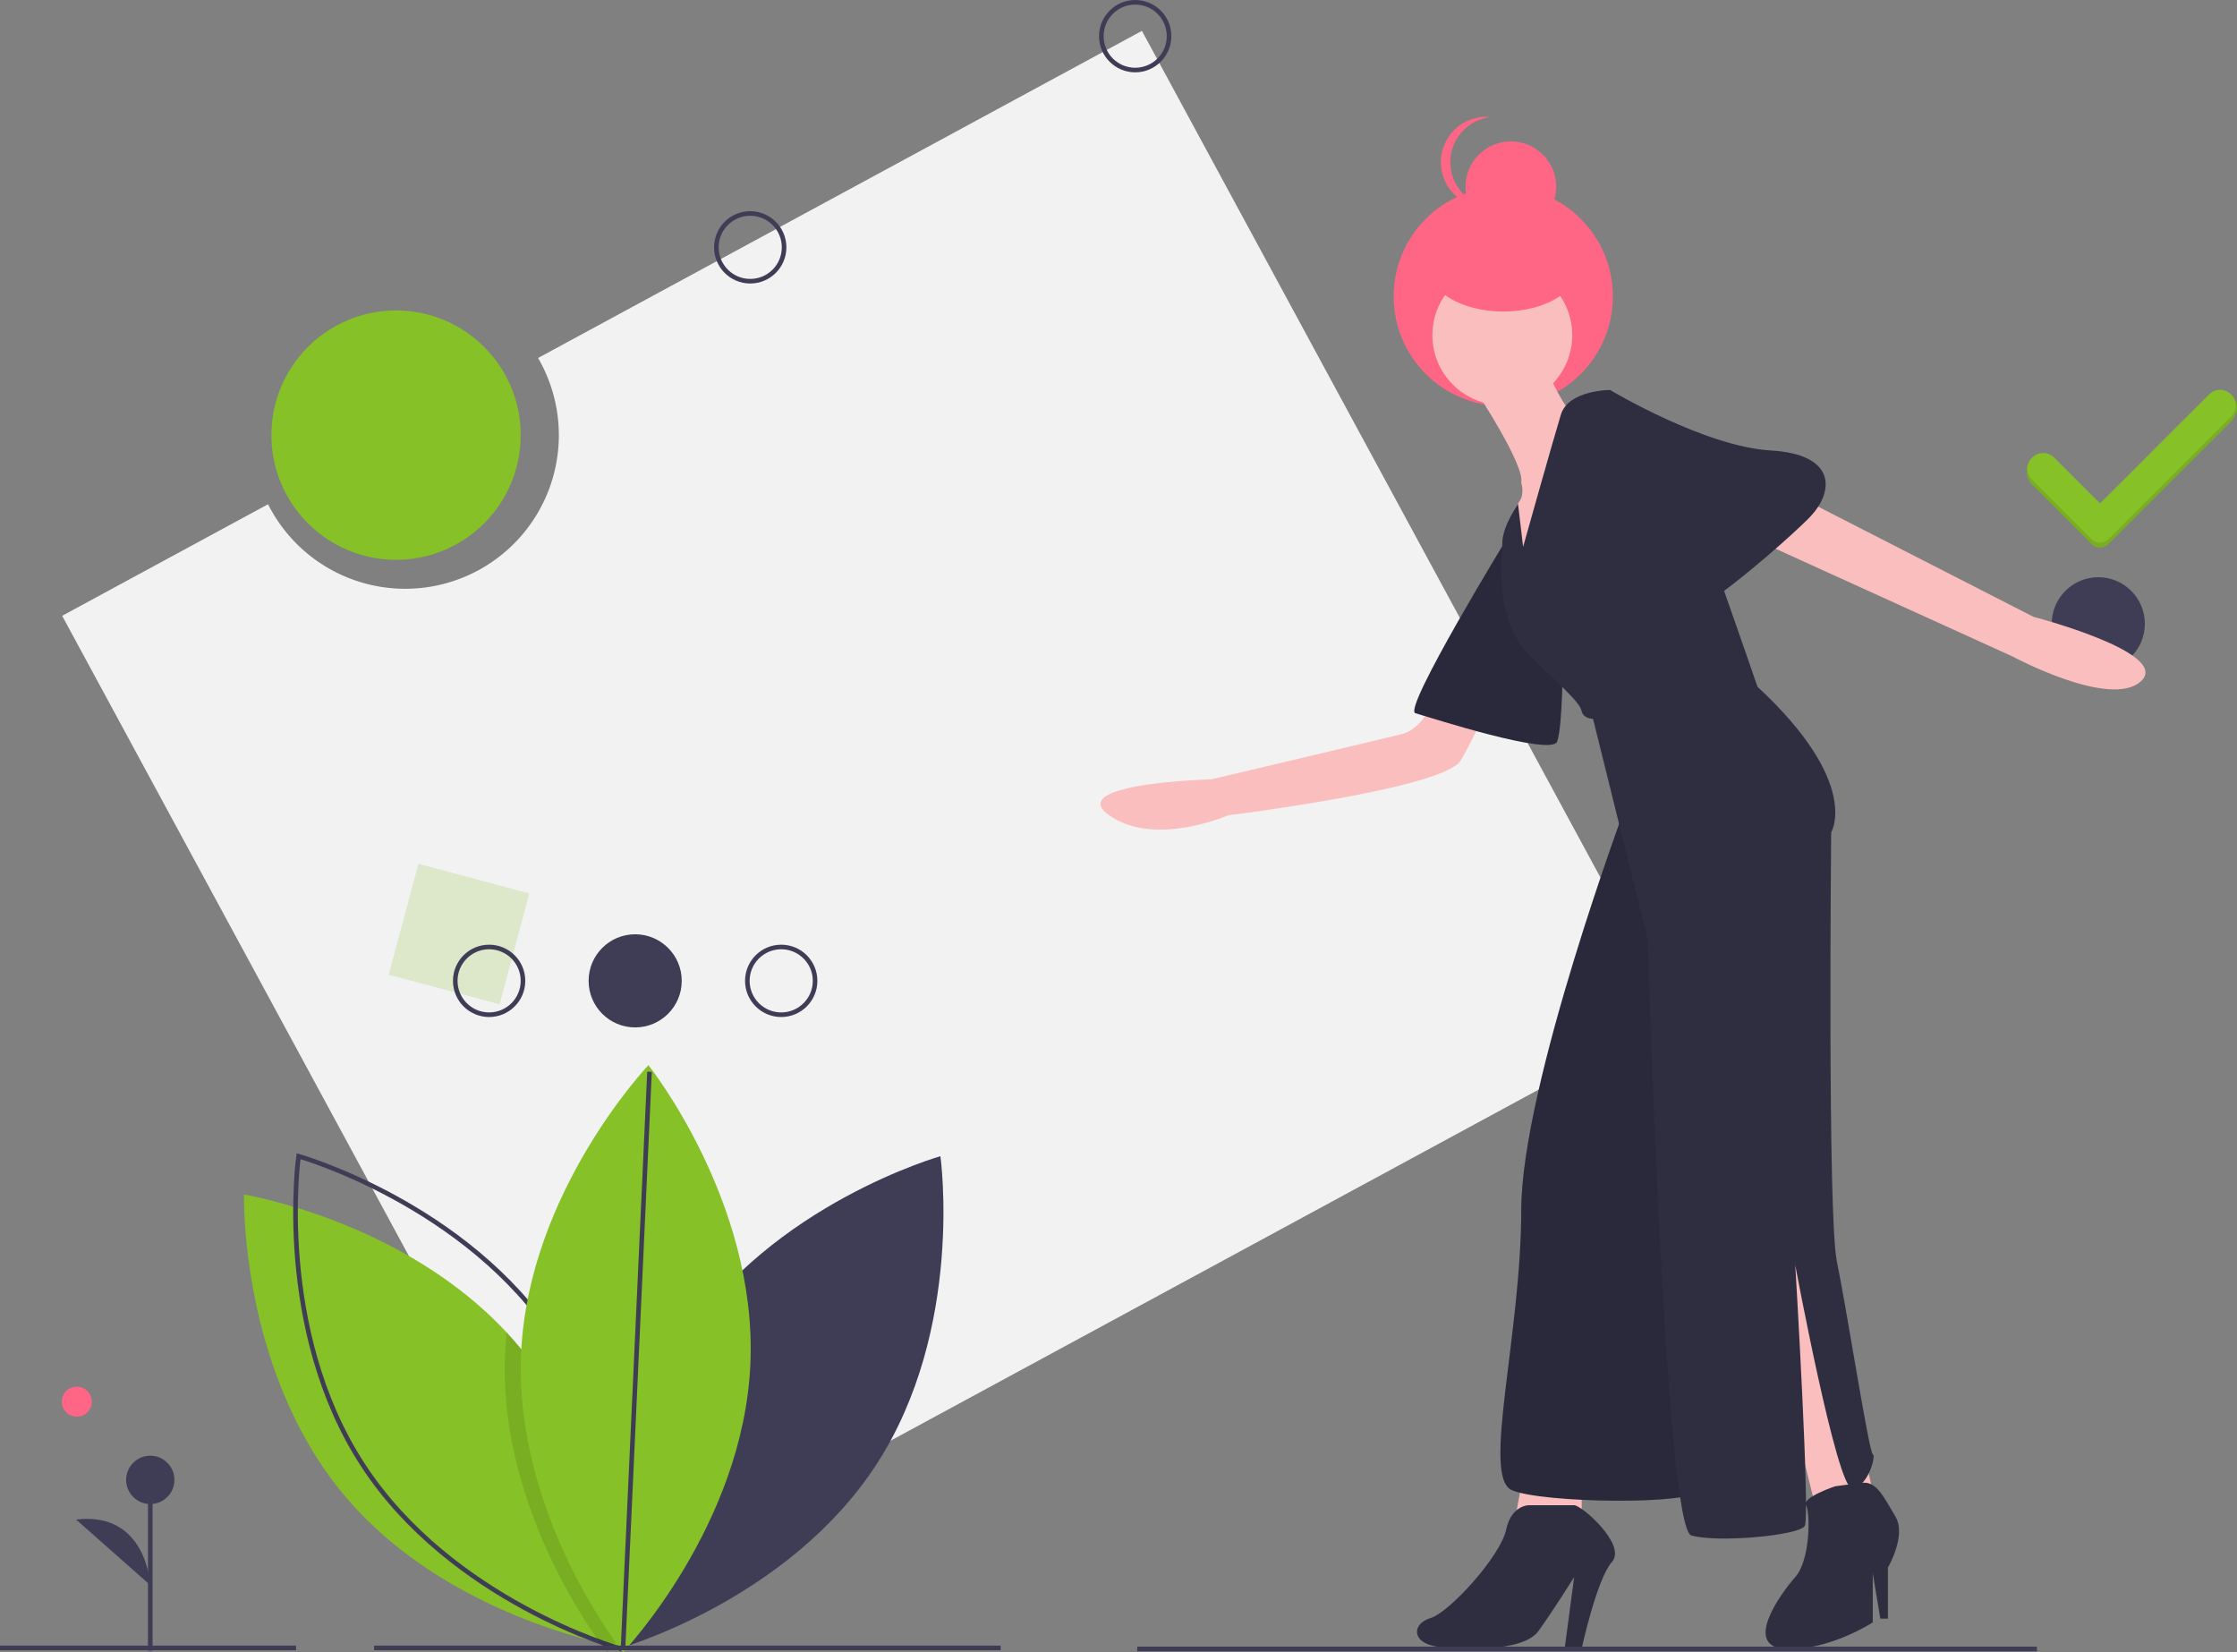 <svg id="bc9239de-9137-4d49-9033-46cbd1d50d93" data-name="Layer 1" xmlns="http://www.w3.org/2000/svg" width="974.683" height="719.807" viewBox="0 0 974.683 719.807"><rect x="0" y="0" width="974.683" height="719.807" fill="#808080" stroke="none"/><title>coolness</title><path d="M610.202,103.043,347.099,245.554a66.93,66.93,0,1,1-117.65,63.726l-89.71,48.592L372.116,786.885,842.579,532.056Z" transform="translate(-112.659 -89.596)" fill="#f2f2f2"/><rect x="287.659" y="471.523" width="50" height="50" transform="translate(26.079 -153.468) rotate(14.957)" fill="#86c127" opacity="0.2"/><path d="M410.607,673.212c-38.613,59.215-28.033,134.529-28.033,134.529s73.184-20.693,111.798-79.908S522.405,593.304,522.405,593.304,449.221,613.997,410.607,673.212Z" transform="translate(-112.659 -89.596)" fill="#3f3d56"/><path d="M382.369,807.053s-.94-.15-2.67-.5c-1.38-.28-3.28-.68-5.6-1.23-20.74-4.89-75.88-21.42-111.93-64.88-45.12-54.42-43.22-130.45-43.22-130.45s68.99,11.21,114.45,60.08q2.955,3.15,5.75,6.53c39.26,47.35,42.92,111.06,43.21,126.81C382.399,805.773,382.369,807.053,382.369,807.053Z" transform="translate(-112.659 -89.596)" fill="#86c127"/><path d="M354.541,673.212c38.613,59.215,28.033,134.529,28.033,134.529s-73.184-20.693-111.798-79.908S242.743,593.304,242.743,593.304,315.928,613.997,354.541,673.212Z" transform="translate(-112.659 -89.596)" fill="none" stroke="#3f3d56" stroke-miterlimit="10" stroke-width="2"/><path d="M382.359,803.413c-1.02,1.23-1.92,2.28-2.66,3.14-1.64,1.87-2.57,2.85-2.57,2.85s-1.13-1.42-3.03-4.08c-10.43-14.54-43.98-66.24-41.39-125.96q.21-4.695.69-9.29,2.955,3.15,5.75,6.53C378.409,723.953,382.069,787.663,382.359,803.413Z" transform="translate(-112.659 -89.596)" opacity="0.1"/><path d="M439.612,683.682c-3.052,70.627-55.48,125.722-55.48,125.722s-47.479-59.413-44.427-130.039S395.185,553.642,395.185,553.642,442.664,613.055,439.612,683.682Z" transform="translate(-112.659 -89.596)" fill="#86c127"/><circle cx="33.458" cy="610.656" r="6.535" fill="#ff6584"/><line x1="163" y1="717.926" x2="436" y2="717.926" fill="none" stroke="#3f3d56" stroke-miterlimit="10" stroke-width="2"/><line y1="717.926" x2="129" y2="717.926" fill="none" stroke="#3f3d56" stroke-miterlimit="10" stroke-width="2"/><line x1="65.477" y1="719.128" x2="65.477" y2="644.717" fill="#3f3d56" stroke="#3f3d56" stroke-miterlimit="10" stroke-width="2"/><circle cx="65.477" cy="644.717" r="10.523" fill="#3f3d56"/><path d="M178.136,780.175s-1.503-32.332-32.32-28.574" transform="translate(-112.659 -89.596)" fill="#3f3d56"/><circle cx="276.75" cy="427.314" r="20.289" fill="#3f3d56"/><circle cx="213.117" cy="427.314" r="14.756" fill="none" stroke="#3f3d56" stroke-miterlimit="10" stroke-width="2"/><circle cx="340.383" cy="427.314" r="14.756" fill="none" stroke="#3f3d56" stroke-miterlimit="10" stroke-width="2"/><line x1="271.474" y1="717.807" x2="283" y2="466.926" fill="none" stroke="#3f3d56" stroke-miterlimit="10" stroke-width="2"/><circle cx="914.25" cy="271.756" r="20.289" fill="#3f3d56"/><circle cx="494.617" cy="15.756" r="14.756" fill="none" stroke="#3f3d56" stroke-miterlimit="10" stroke-width="2"/><circle cx="326.883" cy="107.756" r="14.756" fill="none" stroke="#3f3d56" stroke-miterlimit="10" stroke-width="2"/><circle cx="654.988" cy="129.132" r="47.763" fill="#ff6584"/><polygon points="764.924 551.174 790.453 654.112 815.981 649.994 790.453 532.234 764.924 551.174" fill="#fbbebe"/><path d="M912.17,737.12s-14.538,4.915-12.622,8.222,1.916,23.894-4.672,31.306-23.058,30.469-4.117,31.293S928.64,796.412,928.64,796.412V775.001l3.294,19.764h3.294V772.53s8.235-13.999,3.294-22.234-8.162-15.411-14.375-14.705S912.17,737.12,912.17,737.12Z" transform="translate(-112.659 -89.596)" fill="#2f2e41"/><polygon points="664.458 638.465 660.34 660.7 689.163 660.7 689.163 638.465 664.458 638.465" fill="#fbbebe"/><path d="M779.587,745.355s-8.235-.824-10.705,10.705-24.705,35.999-32.94,38.469-8.235,10.705,2.47,12.352,37.881,2.47,44.469-6.588,15.646-23.646,15.646-23.646L794.41,807.706h7.411s6.588-30.234,13.176-37.646S801.821,745.355,798.527,745.355Z" transform="translate(-112.659 -89.596)" fill="#2f2e41"/><path d="M739.236,391.251s-5.764,15.646-15.646,18.117S640.416,429.132,640.416,429.132s-64.233,1.647-44.469,15.646,51.88,0,51.88,0,93.879-11.529,101.29-23.881a166.461,166.461,0,0,0,12.352-26.352Z" transform="translate(-112.659 -89.596)" fill="#fbbebe"/><path d="M770.529,322.077s-46.939,76.585-41.175,78.232,59.292,18.94,61.762,12.352,2.47-37.057,2.47-37.057Z" transform="translate(-112.659 -89.596)" fill="#2f2e41"/><path d="M770.529,322.077s-46.939,76.585-41.175,78.232,59.292,18.94,61.762,12.352,2.47-37.057,2.47-37.057Z" transform="translate(-112.659 -89.596)" opacity="0.1"/><path d="M892.406,303.96,998.637,358.311s60.115,15.646,46.939,27.999-55.998-10.705-55.998-10.705L871.819,322.077Z" transform="translate(-112.659 -89.596)" fill="#fbbebe"/><path d="M756.529,261.139s20.587,31.293,18.94,38.704c0,0,1.647,4.941-.823,8.235s-1.647,23.058-1.647,23.058l8.235,11.529,10.705-35.41,4.941-37.881s-11.117-15.235-9.47-22.646S756.529,261.139,756.529,261.139Z" transform="translate(-112.659 -89.596)" fill="#fbbebe"/><path d="M821.585,439.014S775.47,562.539,775.47,616.889,758.176,733.003,771.352,738.767s79.879,6.588,81.526,0-8.235-274.225-13.176-284.93S821.585,439.014,821.585,439.014Z" transform="translate(-112.659 -89.596)" fill="#2f2e41"/><path d="M821.585,439.014S775.47,562.539,775.47,616.889,758.176,733.003,771.352,738.767s79.879,6.588,81.526,0-8.235-274.225-13.176-284.93S821.585,439.014,821.585,439.014Z" transform="translate(-112.659 -89.596)" opacity="0.1"/><circle cx="654.576" cy="146.014" r="30.469" fill="#fbbebe"/><path d="M776.293,327.842l-2.205-18.584s-6.853,9.526-6.853,16.937-4.117,33.763,13.176,50.233,20.587,19.764,21.411,23.058,4.941,3.294,4.941,3.294l23.881,96.349s7.411,256.108,18.94,259.402,46.939,0,49.41-4.117-4.117-113.643-4.117-113.643,18.117,97.173,24.705,97.173S930.287,723.944,928.64,723.121s-11.529-64.233-15.646-83.997S910.523,452.19,910.523,452.19s13.176-21.411-32.116-63.409c0,0-28.822-83.997-30.469-83.997s-33.763-45.292-33.763-45.292-18.117,0-21.411,10.705S776.293,327.842,776.293,327.842Z" transform="translate(-112.659 -89.596)" fill="#2f2e41"/><path d="M804.292,266.08l9.882-6.588s41.175,24.705,69.997,26.352,27.999,18.117,16.47,29.646-56.821,51.057-58.468,41.175S804.292,266.08,804.292,266.08Z" transform="translate(-112.659 -89.596)" fill="#2f2e41"/><ellipse cx="654.988" cy="115.956" rx="32.94" ry="19.764" fill="#ff6584"/><circle cx="658.282" cy="81.369" r="19.764" fill="#ff6584"/><path d="M744.588,160.26a19.766,19.766,0,0,1,17.705-19.657,19.985,19.985,0,0,0-2.059-.107,19.764,19.764,0,1,0,0,39.528,19.982,19.982,0,0,0,2.059-.107A19.766,19.766,0,0,1,744.588,160.26Z" transform="translate(-112.659 -89.596)" fill="#ff6584"/><circle cx="172.564" cy="189.569" r="54.315" fill="#86c127"/><line x1="495.5" y1="718.368" x2="887.5" y2="718.368" fill="none" stroke="#3f3d56" stroke-miterlimit="10" stroke-width="2"/><path d="M1075.152,263.545l-47.478,47.478-19.955-19.956a6.821,6.821,0,0,0-9.647,0l-.717-1.072c-2.664,2.664-1.947,8.055.717,10.719l25.892,25.892a5.205,5.205,0,0,0,7.359.002l53.472-53.416c2.666-2.663,3.633-7.546.968-10.21h0C1083.099,260.319,1077.815,260.882,1075.152,263.545Z" transform="translate(-112.659 -89.596)" fill="#86c127"/><path d="M1075.152,263.545l-47.478,47.478-19.955-19.956a6.821,6.821,0,0,0-9.647,0l-.717-1.072c-2.664,2.664-1.947,8.055.717,10.719l25.892,25.892a5.205,5.205,0,0,0,7.359.002l53.472-53.416c2.666-2.663,3.633-7.546.968-10.21h0C1083.099,260.319,1077.815,260.882,1075.152,263.545Z" transform="translate(-112.659 -89.596)" opacity="0.1"/><path d="M1075.152,261.44l-47.478,47.478-19.955-19.956a6.822,6.822,0,0,0-9.647,0h0a6.822,6.822,0,0,0,0,9.647l25.892,25.892a5.205,5.205,0,0,0,7.359.002l53.472-53.416a6.82,6.82,0,0,0,.002-9.647h0A6.82,6.82,0,0,0,1075.152,261.44Z" transform="translate(-112.659 -89.596)" fill="#86c127"/></svg>